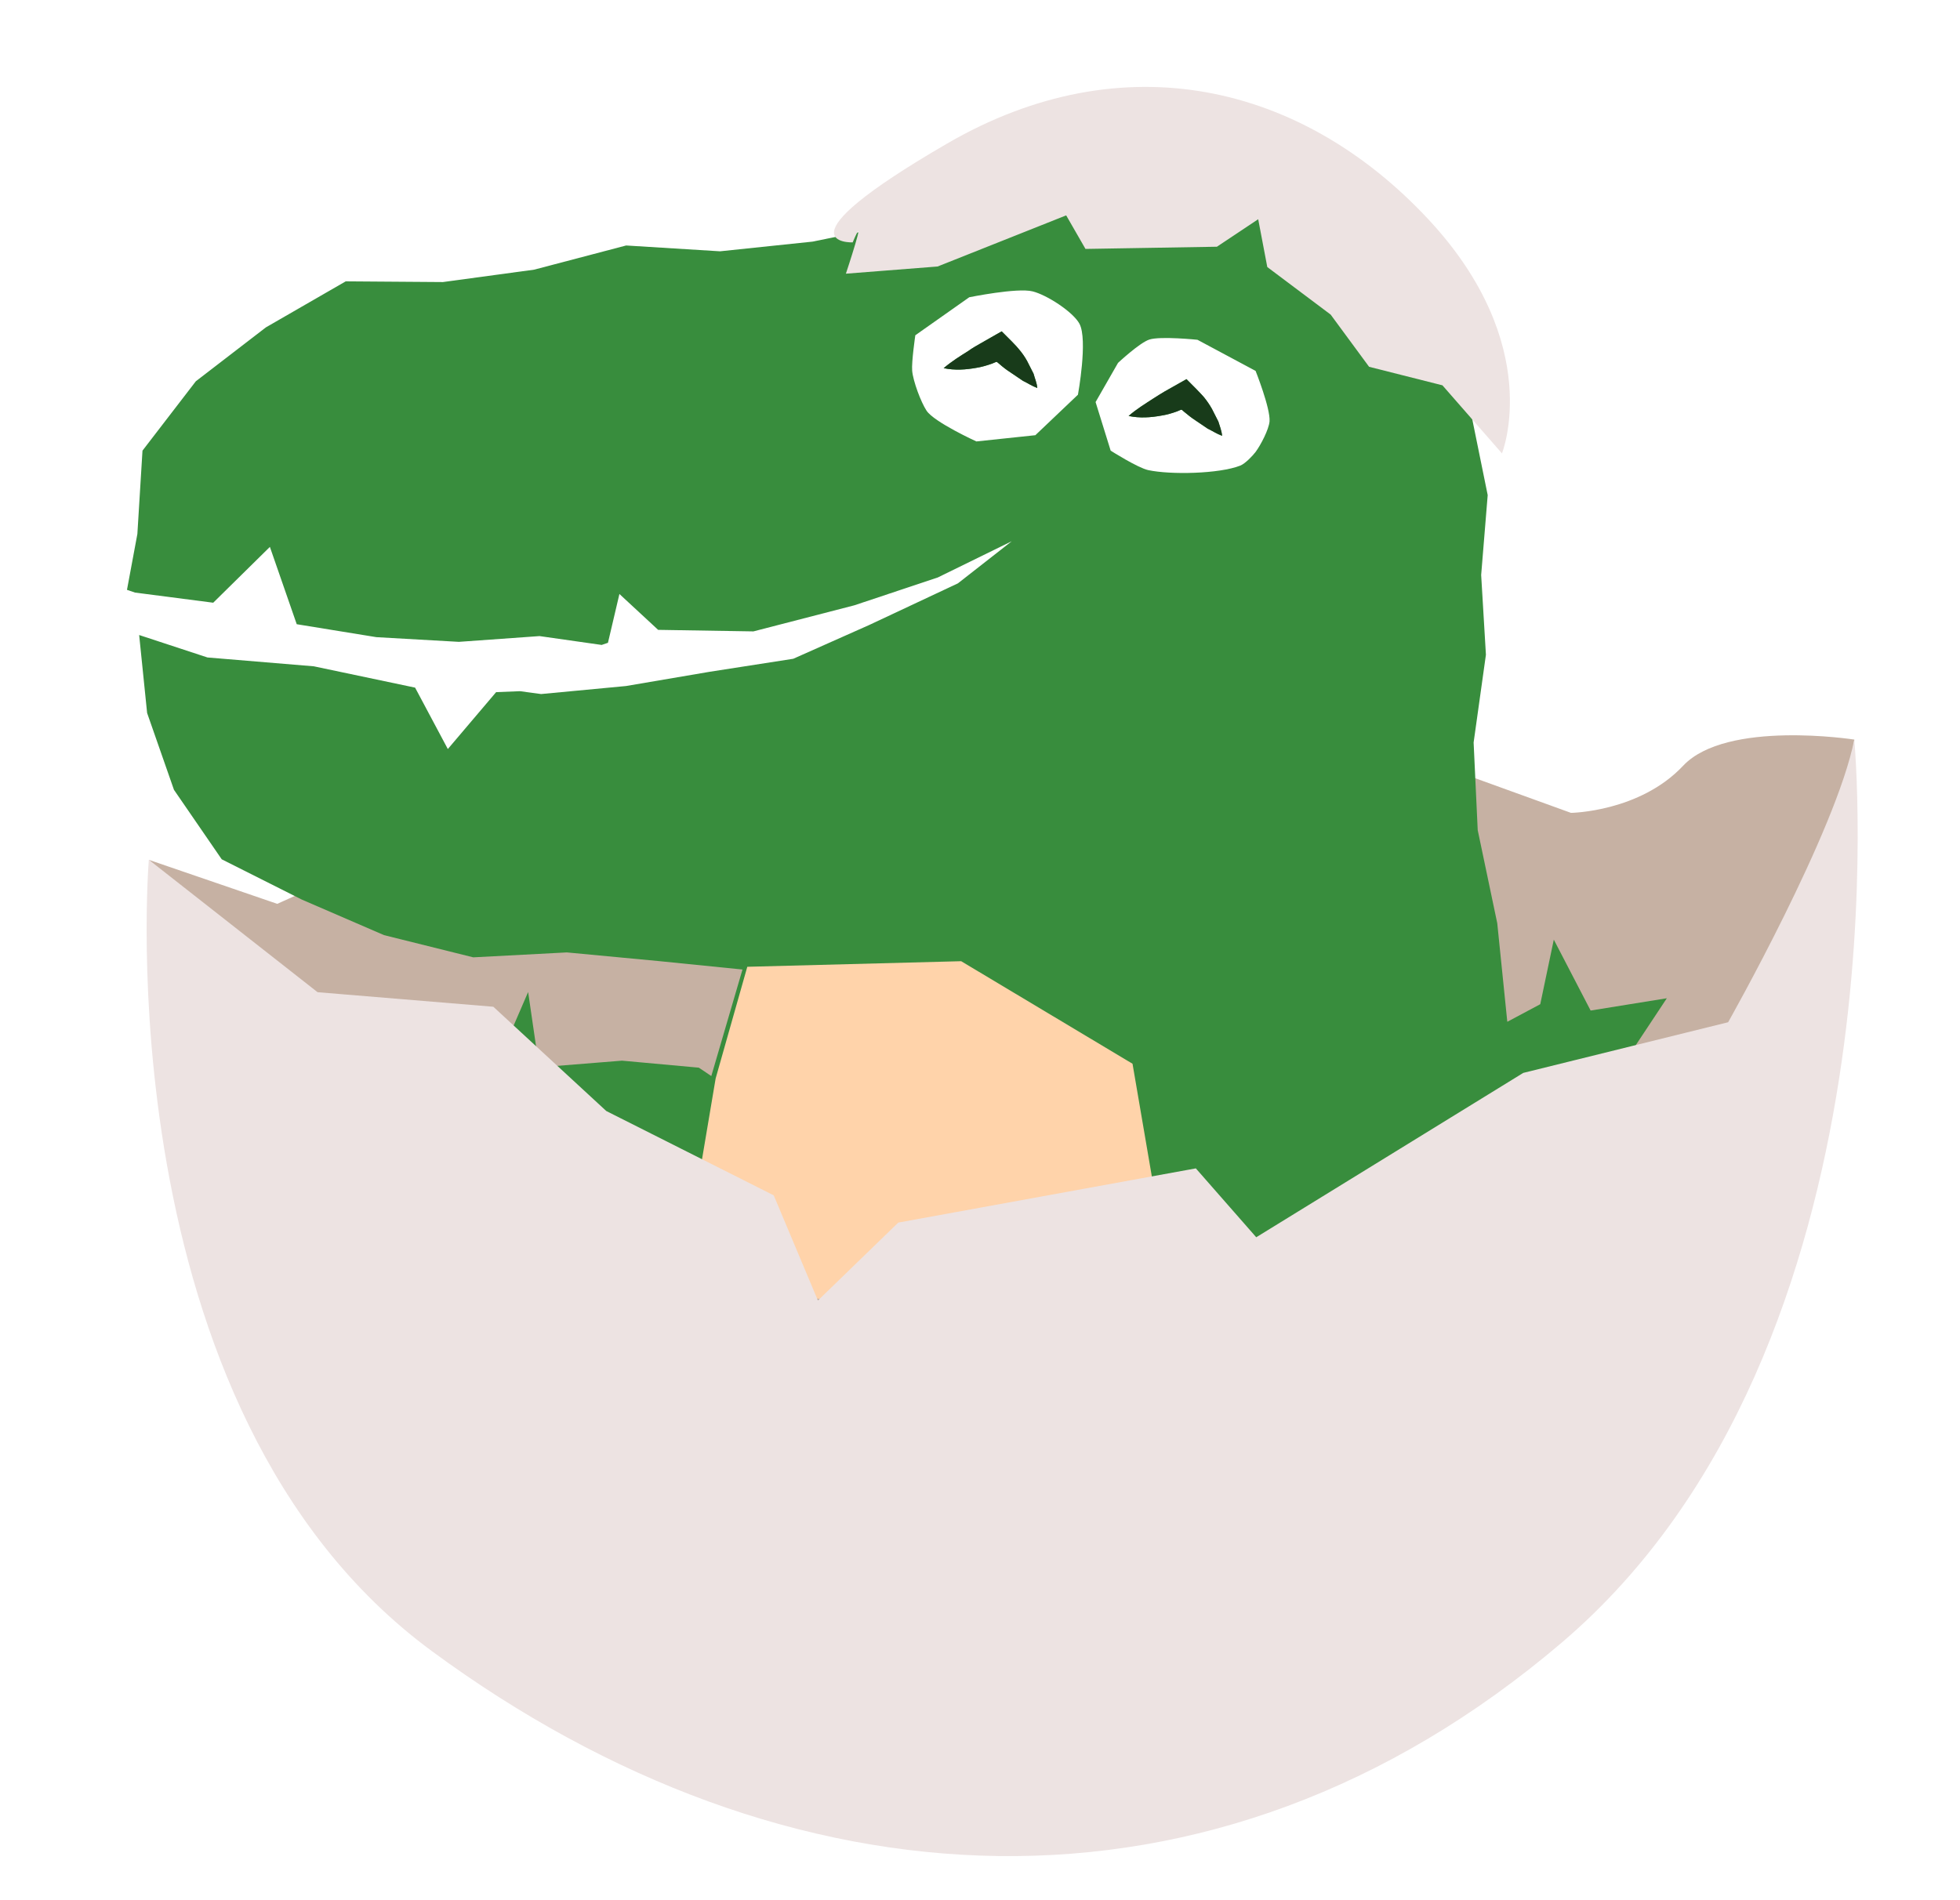 <svg width="33" height="32" viewBox="0 0 33 32" fill="none" xmlns="http://www.w3.org/2000/svg">
<path d="M31.221 12.455C31.221 12.455 29.069 12.118 28.338 12.896C27.607 13.674 26.45 13.689 26.45 13.689L23.643 12.673C23.643 12.673 20.236 13 19.571 14.06C18.906 15.12 16.953 15.63 16.953 15.63C16.953 15.63 12.521 16.537 9.954 15.841C7.387 15.146 5.869 14.68 5.869 14.68L4.668 15.221L2.506 14.48L9.347 21.067L17.823 23.993L27.56 20.228L30.689 16.224L31.221 12.455Z" fill="#C6B1A3"/>
<path d="M17.402 6.294L17.294 6.081C17.255 6.01 17.209 5.944 17.156 5.882L17.114 5.833L17.034 5.749L16.865 5.58L16.499 5.789C16.432 5.827 16.365 5.865 16.301 5.912C16.167 5.996 16.029 6.081 15.888 6.2C16.08 6.24 16.262 6.226 16.441 6.194C16.531 6.18 16.619 6.153 16.704 6.123L16.766 6.097C16.782 6.091 16.773 6.097 16.778 6.095C16.778 6.095 16.779 6.096 16.78 6.099C16.78 6.099 16.78 6.099 16.782 6.095H16.785L16.826 6.129C16.886 6.182 16.948 6.23 17.017 6.274L17.223 6.413C17.303 6.451 17.372 6.5 17.465 6.534C17.458 6.447 17.423 6.375 17.402 6.294ZM20.513 7.1L20.405 6.886C20.366 6.816 20.32 6.749 20.269 6.687L20.225 6.639L20.144 6.554L19.976 6.385L19.61 6.592C19.545 6.631 19.479 6.671 19.412 6.715C19.278 6.802 19.14 6.886 19.002 7.005C19.19 7.045 19.375 7.031 19.552 6.999C19.644 6.985 19.732 6.959 19.815 6.929L19.877 6.902C19.893 6.896 19.884 6.902 19.889 6.9C19.889 6.9 19.889 6.902 19.891 6.904C19.891 6.904 19.891 6.904 19.893 6.9H19.898L19.937 6.935C19.997 6.985 20.059 7.035 20.128 7.08L20.333 7.218C20.414 7.257 20.483 7.305 20.575 7.339C20.568 7.251 20.536 7.18 20.513 7.1ZM20.513 7.1L20.405 6.886C20.366 6.816 20.32 6.749 20.269 6.687L20.225 6.639L20.144 6.554L19.976 6.385L19.61 6.592C19.545 6.631 19.479 6.671 19.412 6.715C19.278 6.802 19.14 6.886 19.002 7.005C19.19 7.045 19.375 7.031 19.552 6.999C19.644 6.985 19.732 6.959 19.815 6.929L19.877 6.902C19.893 6.896 19.884 6.902 19.889 6.9C19.889 6.9 19.889 6.902 19.891 6.904C19.891 6.904 19.891 6.904 19.893 6.9H19.898L19.937 6.935C19.997 6.985 20.059 7.035 20.128 7.08L20.333 7.218C20.414 7.257 20.483 7.305 20.575 7.339C20.568 7.251 20.536 7.18 20.513 7.1ZM20.513 7.1L20.405 6.886C20.366 6.816 20.32 6.749 20.269 6.687L20.225 6.639L20.144 6.554L19.976 6.385L19.61 6.592C19.545 6.631 19.479 6.671 19.412 6.715C19.278 6.802 19.14 6.886 19.002 7.005C19.19 7.045 19.375 7.031 19.552 6.999C19.644 6.985 19.732 6.959 19.815 6.929L19.877 6.902C19.893 6.896 19.884 6.902 19.889 6.9C19.889 6.9 19.889 6.902 19.891 6.904C19.891 6.904 19.891 6.904 19.893 6.9H19.898L19.937 6.935C19.997 6.985 20.059 7.035 20.128 7.08L20.333 7.218C20.414 7.257 20.483 7.305 20.575 7.339C20.568 7.251 20.536 7.18 20.513 7.1ZM28.069 18.625L27.472 17.705L28.064 16.811L26.781 17.018L26.161 15.824L25.933 16.911L25.378 17.207L25.209 15.548L24.88 13.98L24.811 12.504L25.018 11.026L24.938 9.683L25.048 8.338L24.774 6.991L24.659 5.656L23.965 4.458L22.739 3.671L21.453 2.95L20.144 2.563L18.776 2.416L17.494 2.801L16.077 3.03L14.996 3.8L13.681 4.069L12.123 4.232L10.542 4.134L8.994 4.541L7.457 4.75L5.821 4.738L4.477 5.513L3.297 6.421L2.399 7.589L2.313 8.992L2.138 9.933L2.272 9.979L3.59 10.15L4.544 9.21L4.996 10.512L6.337 10.73L7.726 10.809L9.084 10.712L10.13 10.861L10.236 10.825L10.429 10.003L11.081 10.607L12.685 10.633L14.383 10.194L15.789 9.725L17.034 9.115L16.128 9.824L14.635 10.525L13.356 11.094L11.943 11.314L10.54 11.553L9.111 11.688L8.754 11.64L8.353 11.656L7.54 12.614L6.989 11.58L5.284 11.221L3.493 11.072L2.343 10.694L2.477 12.007L2.929 13.301L3.733 14.471L5.081 15.149L6.466 15.748L7.968 16.122L9.544 16.039L11.081 16.184L12.501 16.327L11.976 18.121L11.766 17.98L10.473 17.862L9.077 17.974L8.892 16.706L8.381 17.888L7.219 17.98L8.088 18.762L7.535 19.692L8.876 19.364L10.581 20.473L11.358 20.825L11.275 21.494L11.259 21.629L13.57 21.85L14.153 21.856L14.264 21.866L16.84 21.637L19.283 21.903L19.75 21.895L20.207 21.884L21.721 21.893L23.235 21.756L24.751 21.766L26.258 21.776L26.191 20.405L25.606 18.995L26.629 18.51L28.069 18.625ZM16.439 7.434C16.439 7.434 15.729 7.11 15.6 6.916C15.504 6.769 15.374 6.421 15.358 6.244C15.345 6.095 15.411 5.646 15.411 5.646L16.319 5.006C16.319 5.006 17.128 4.841 17.386 4.907C17.628 4.967 18.066 5.253 18.174 5.451C18.319 5.72 18.149 6.647 18.149 6.647L17.432 7.329L16.439 7.434ZM21.375 7.096C21.363 7.233 21.227 7.494 21.14 7.611C21.089 7.678 20.965 7.808 20.882 7.841C20.529 7.98 19.711 7.998 19.333 7.917C19.156 7.879 18.7 7.589 18.7 7.589L18.446 6.771L18.824 6.111C18.824 6.111 19.188 5.771 19.352 5.718C19.541 5.658 20.161 5.722 20.161 5.722L21.14 6.246C21.14 6.246 21.391 6.876 21.375 7.096ZM20.405 6.886C20.366 6.816 20.32 6.749 20.269 6.687L20.225 6.639L20.144 6.554L19.976 6.385L19.61 6.592C19.545 6.631 19.479 6.671 19.412 6.715C19.278 6.802 19.14 6.886 19.002 7.005C19.19 7.045 19.375 7.031 19.552 6.999C19.644 6.985 19.732 6.959 19.815 6.929L19.877 6.902C19.893 6.896 19.884 6.902 19.889 6.9C19.889 6.9 19.889 6.902 19.891 6.904C19.891 6.904 19.891 6.904 19.893 6.9H19.898L19.937 6.935C19.997 6.985 20.059 7.035 20.128 7.08L20.333 7.218C20.414 7.257 20.483 7.305 20.575 7.339C20.568 7.251 20.536 7.18 20.513 7.1L20.405 6.886ZM17.402 6.294L17.294 6.081C17.255 6.01 17.209 5.944 17.156 5.882L17.114 5.833L17.034 5.749L16.865 5.58L16.499 5.789C16.432 5.827 16.365 5.865 16.301 5.912C16.167 5.996 16.029 6.081 15.888 6.2C16.08 6.24 16.262 6.226 16.441 6.194C16.531 6.18 16.619 6.153 16.704 6.123L16.766 6.097C16.782 6.091 16.773 6.097 16.778 6.095C16.778 6.095 16.779 6.096 16.78 6.099C16.78 6.099 16.78 6.099 16.782 6.095H16.785L16.826 6.129C16.886 6.182 16.948 6.23 17.017 6.274L17.223 6.413C17.303 6.451 17.372 6.5 17.465 6.534C17.458 6.447 17.423 6.375 17.402 6.294Z" fill="#388D3D"/>
<path d="M19.762 21.955L19.283 21.903L16.84 21.637L14.264 21.867L13.985 21.891L13.57 21.851L11.259 21.629L11.21 21.625L11.275 21.494L11.595 20.856L12.049 18.162L12.582 16.281L16.183 16.187L19.068 17.914L19.75 21.895L19.762 21.955Z" fill="#FFD3AA"/>
<path d="M20.576 7.339C20.484 7.305 20.415 7.257 20.334 7.219L20.129 7.08C20.06 7.035 19.997 6.985 19.938 6.935L19.898 6.901H19.894C19.894 6.901 19.891 6.903 19.891 6.905C19.891 6.905 19.891 6.903 19.889 6.901C19.889 6.901 19.894 6.896 19.878 6.903L19.815 6.929C19.732 6.959 19.645 6.985 19.553 6.999C19.375 7.031 19.191 7.045 19.002 7.005C19.14 6.886 19.279 6.802 19.412 6.715C19.479 6.671 19.546 6.631 19.61 6.592L19.977 6.385L20.145 6.554L20.226 6.639L20.269 6.687C20.32 6.75 20.366 6.816 20.405 6.886L20.514 7.1C20.537 7.18 20.569 7.251 20.576 7.339Z" fill="#183B1A"/>
<path d="M17.464 6.534C17.372 6.5 17.303 6.451 17.222 6.413L17.017 6.274C16.948 6.23 16.886 6.182 16.826 6.129L16.785 6.095H16.782L16.78 6.099C16.78 6.099 16.779 6.098 16.778 6.095C16.778 6.095 16.782 6.091 16.766 6.097L16.704 6.123C16.619 6.153 16.531 6.18 16.441 6.194C16.262 6.226 16.079 6.24 15.888 6.2C16.029 6.081 16.167 5.996 16.301 5.912C16.365 5.865 16.432 5.827 16.499 5.789L16.865 5.58L17.034 5.749L17.114 5.833L17.156 5.882C17.209 5.944 17.255 6.01 17.294 6.081L17.402 6.294C17.423 6.375 17.457 6.447 17.464 6.534Z" fill="#183B1A"/>
<path d="M31.22 12.454C31.22 12.454 32.175 22.651 26.295 27.662C20.415 32.672 13.224 32.19 7.269 27.804C1.73 23.725 2.506 14.479 2.506 14.479L5.347 16.709L8.306 16.954L10.208 18.71L13.027 20.13L13.771 21.901L15.124 20.589L20.134 19.676L21.151 20.836L25.647 18.068L29.096 17.215C29.096 17.215 30.916 13.996 31.22 12.454Z" fill="#EDE3E2"/>
<path d="M14.356 4.082C14.356 4.082 12.991 4.133 15.949 2.416C18.907 0.7 21.918 1.409 24.046 3.69C26.024 5.811 25.288 7.635 25.288 7.635L24.286 6.489L23.051 6.177L22.404 5.298L21.337 4.497L21.184 3.692L20.489 4.155L18.276 4.192L17.951 3.627L15.786 4.488L14.242 4.609C14.242 4.609 14.627 3.449 14.356 4.082Z" fill="#EDE3E2"/>
</svg>
